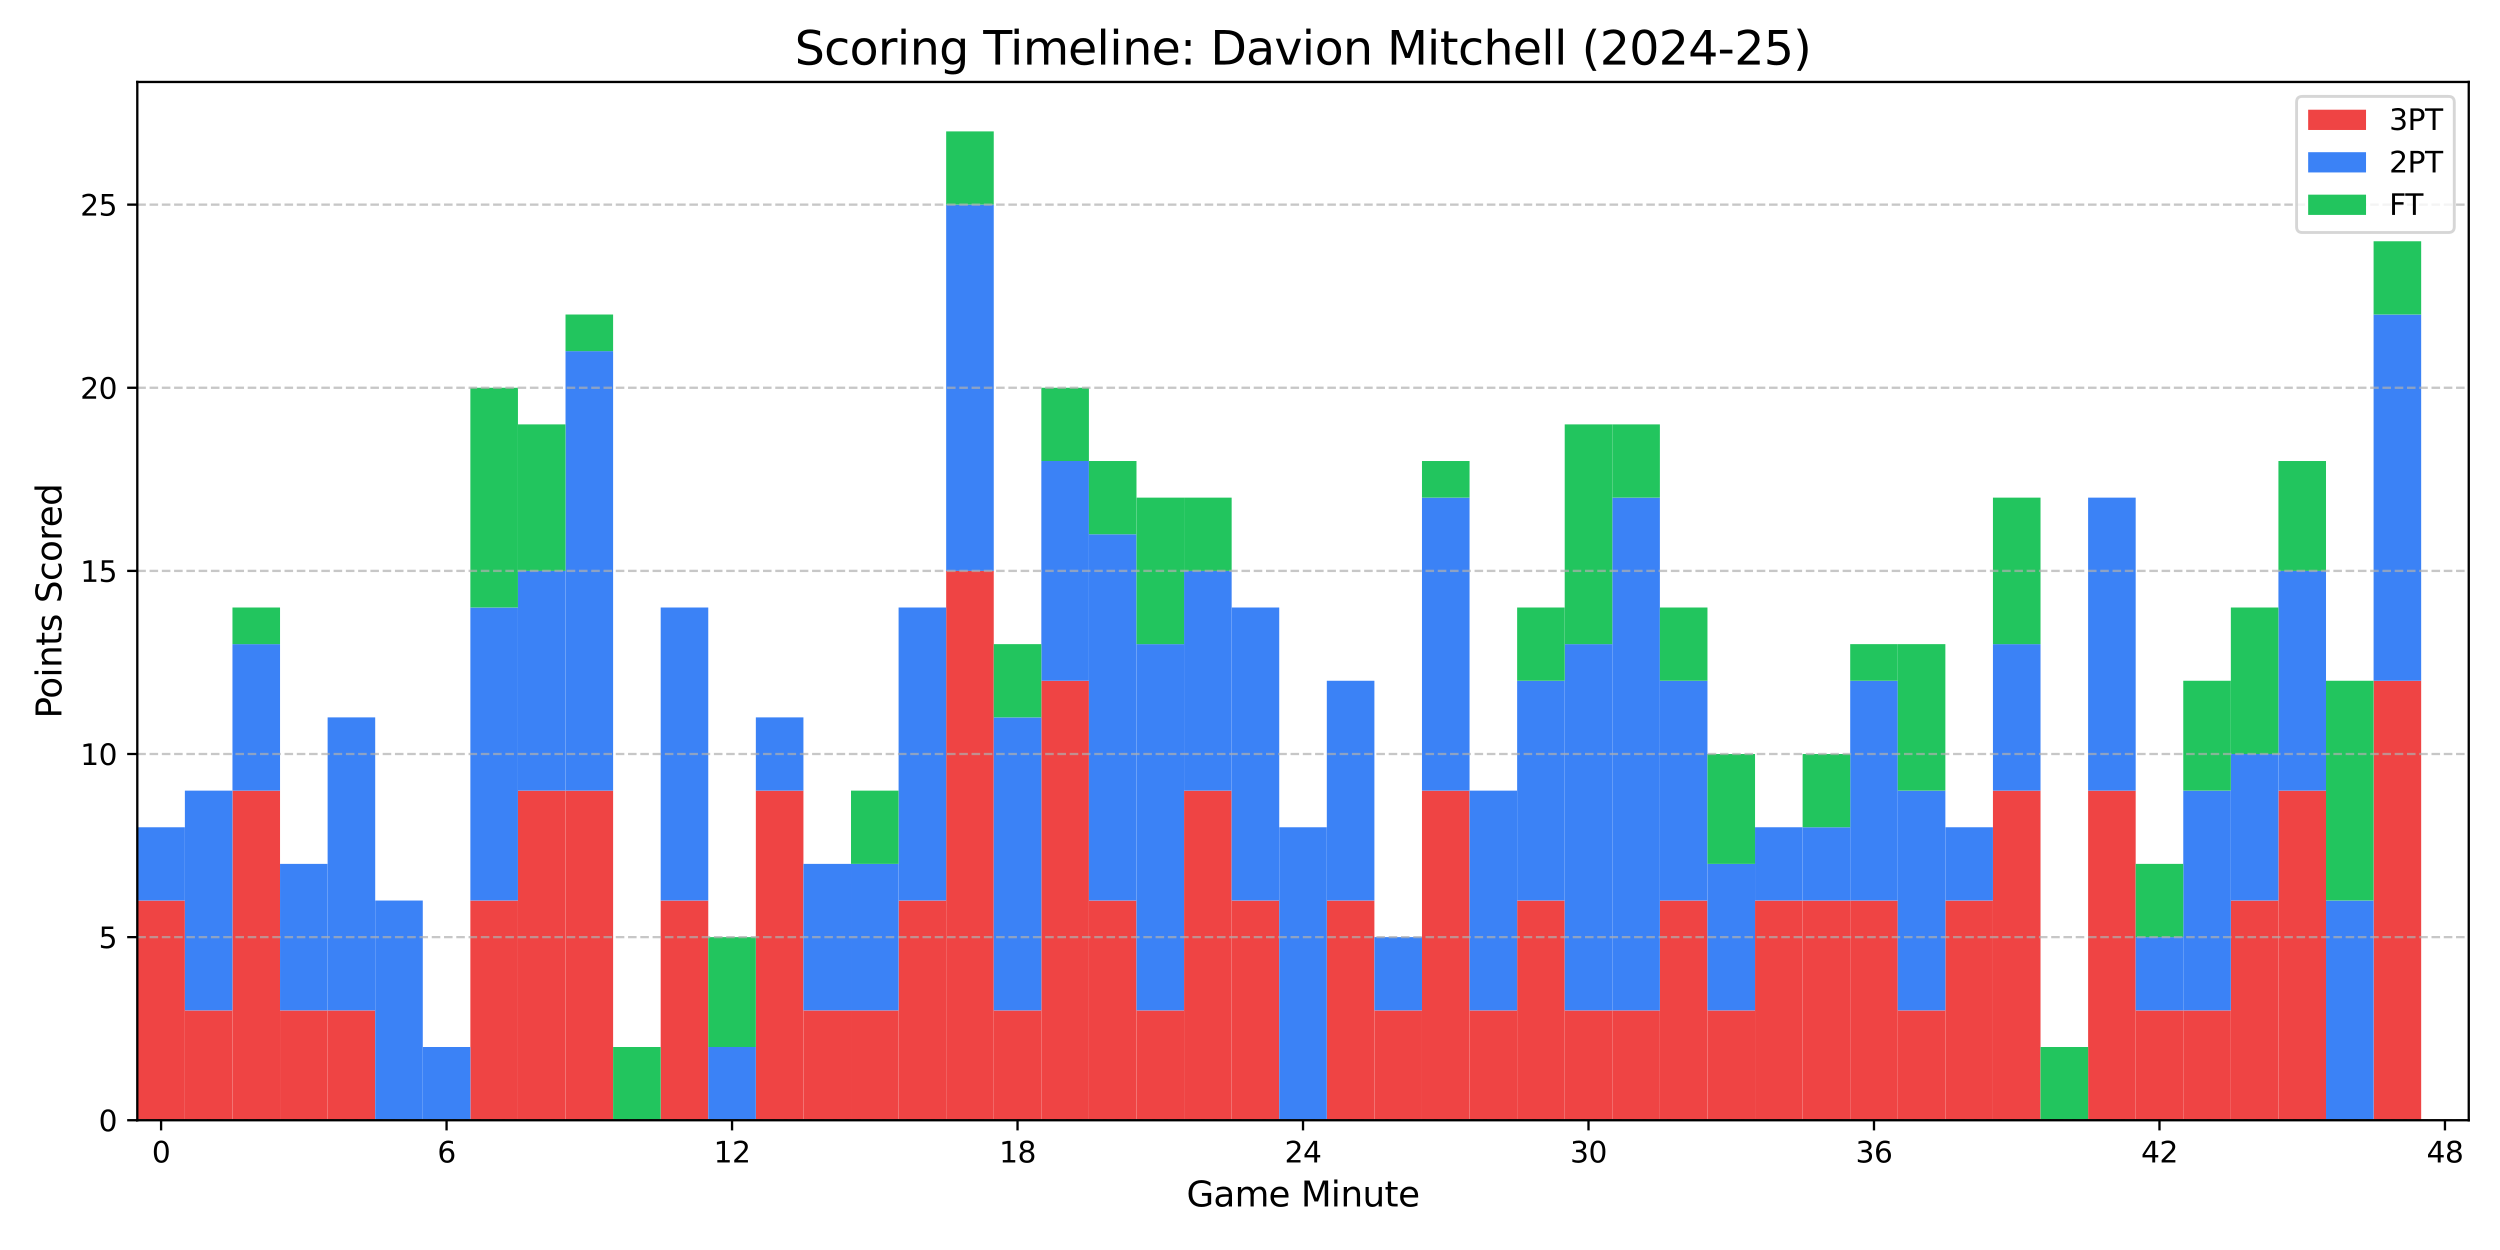 <?xml version="1.0" encoding="utf-8" standalone="no"?>
<!DOCTYPE svg PUBLIC "-//W3C//DTD SVG 1.1//EN"
  "http://www.w3.org/Graphics/SVG/1.1/DTD/svg11.dtd">
<svg xmlns:xlink="http://www.w3.org/1999/xlink" width="864pt" height="432pt" viewBox="0 0 864 432" xmlns="http://www.w3.org/2000/svg" version="1.1">
 <defs>
  <style type="text/css">*{stroke-linejoin: round; stroke-linecap: butt}</style>
 </defs>
 <g id="figure_1">
  <g id="patch_1">
   <path d="M 0 432 
L 864 432 
L 864 0 
L 0 0 
z
" style="fill: #ffffff"/>
  </g>
  <g id="axes_1">
   <g id="patch_2">
    <path d="M 47.45 387.16 
L 853.2 387.16 
L 853.2 28.32 
L 47.45 28.32 
z
" style="fill: #ffffff"/>
   </g>
   <g id="patch_3">
    <path d="M 47.45 387.16 
L 63.894 387.16 
L 63.894 311.215 
L 47.45 311.215 
z
" clip-path="url(#p827d8a035a)" style="fill: #ef4444"/>
   </g>
   <g id="patch_4">
    <path d="M 63.894 387.16 
L 80.338 387.16 
L 80.338 349.188 
L 63.894 349.188 
z
" clip-path="url(#p827d8a035a)" style="fill: #ef4444"/>
   </g>
   <g id="patch_5">
    <path d="M 80.338 387.16 
L 96.782 387.16 
L 96.782 273.243 
L 80.338 273.243 
z
" clip-path="url(#p827d8a035a)" style="fill: #ef4444"/>
   </g>
   <g id="patch_6">
    <path d="M 96.782 387.16 
L 113.226 387.16 
L 113.226 349.188 
L 96.782 349.188 
z
" clip-path="url(#p827d8a035a)" style="fill: #ef4444"/>
   </g>
   <g id="patch_7">
    <path d="M 113.226 387.16 
L 129.669 387.16 
L 129.669 349.188 
L 113.226 349.188 
z
" clip-path="url(#p827d8a035a)" style="fill: #ef4444"/>
   </g>
   <g id="patch_8">
    <path d="M 129.669 387.16 
L 146.113 387.16 
L 146.113 387.16 
L 129.669 387.16 
z
" clip-path="url(#p827d8a035a)" style="fill: #ef4444"/>
   </g>
   <g id="patch_9">
    <path d="M 146.113 387.16 
L 162.557 387.16 
L 162.557 387.16 
L 146.113 387.16 
z
" clip-path="url(#p827d8a035a)" style="fill: #ef4444"/>
   </g>
   <g id="patch_10">
    <path d="M 162.557 387.16 
L 179.001 387.16 
L 179.001 311.215 
L 162.557 311.215 
z
" clip-path="url(#p827d8a035a)" style="fill: #ef4444"/>
   </g>
   <g id="patch_11">
    <path d="M 179.001 387.16 
L 195.445 387.16 
L 195.445 273.243 
L 179.001 273.243 
z
" clip-path="url(#p827d8a035a)" style="fill: #ef4444"/>
   </g>
   <g id="patch_12">
    <path d="M 195.445 387.16 
L 211.889 387.16 
L 211.889 273.243 
L 195.445 273.243 
z
" clip-path="url(#p827d8a035a)" style="fill: #ef4444"/>
   </g>
   <g id="patch_13">
    <path d="M 211.889 387.16 
L 228.333 387.16 
L 228.333 387.16 
L 211.889 387.16 
z
" clip-path="url(#p827d8a035a)" style="fill: #ef4444"/>
   </g>
   <g id="patch_14">
    <path d="M 228.333 387.16 
L 244.777 387.16 
L 244.777 311.215 
L 228.333 311.215 
z
" clip-path="url(#p827d8a035a)" style="fill: #ef4444"/>
   </g>
   <g id="patch_15">
    <path d="M 244.777 387.16 
L 261.22 387.16 
L 261.22 387.16 
L 244.777 387.16 
z
" clip-path="url(#p827d8a035a)" style="fill: #ef4444"/>
   </g>
   <g id="patch_16">
    <path d="M 261.22 387.16 
L 277.664 387.16 
L 277.664 273.243 
L 261.22 273.243 
z
" clip-path="url(#p827d8a035a)" style="fill: #ef4444"/>
   </g>
   <g id="patch_17">
    <path d="M 277.664 387.16 
L 294.108 387.16 
L 294.108 349.188 
L 277.664 349.188 
z
" clip-path="url(#p827d8a035a)" style="fill: #ef4444"/>
   </g>
   <g id="patch_18">
    <path d="M 294.108 387.16 
L 310.552 387.16 
L 310.552 349.188 
L 294.108 349.188 
z
" clip-path="url(#p827d8a035a)" style="fill: #ef4444"/>
   </g>
   <g id="patch_19">
    <path d="M 310.552 387.16 
L 326.996 387.16 
L 326.996 311.215 
L 310.552 311.215 
z
" clip-path="url(#p827d8a035a)" style="fill: #ef4444"/>
   </g>
   <g id="patch_20">
    <path d="M 326.996 387.16 
L 343.44 387.16 
L 343.44 197.298 
L 326.996 197.298 
z
" clip-path="url(#p827d8a035a)" style="fill: #ef4444"/>
   </g>
   <g id="patch_21">
    <path d="M 343.44 387.16 
L 359.884 387.16 
L 359.884 349.188 
L 343.44 349.188 
z
" clip-path="url(#p827d8a035a)" style="fill: #ef4444"/>
   </g>
   <g id="patch_22">
    <path d="M 359.884 387.16 
L 376.328 387.16 
L 376.328 235.27 
L 359.884 235.27 
z
" clip-path="url(#p827d8a035a)" style="fill: #ef4444"/>
   </g>
   <g id="patch_23">
    <path d="M 376.328 387.16 
L 392.771 387.16 
L 392.771 311.215 
L 376.328 311.215 
z
" clip-path="url(#p827d8a035a)" style="fill: #ef4444"/>
   </g>
   <g id="patch_24">
    <path d="M 392.771 387.16 
L 409.215 387.16 
L 409.215 349.188 
L 392.771 349.188 
z
" clip-path="url(#p827d8a035a)" style="fill: #ef4444"/>
   </g>
   <g id="patch_25">
    <path d="M 409.215 387.16 
L 425.659 387.16 
L 425.659 273.243 
L 409.215 273.243 
z
" clip-path="url(#p827d8a035a)" style="fill: #ef4444"/>
   </g>
   <g id="patch_26">
    <path d="M 425.659 387.16 
L 442.103 387.16 
L 442.103 311.215 
L 425.659 311.215 
z
" clip-path="url(#p827d8a035a)" style="fill: #ef4444"/>
   </g>
   <g id="patch_27">
    <path d="M 442.103 387.16 
L 458.547 387.16 
L 458.547 387.16 
L 442.103 387.16 
z
" clip-path="url(#p827d8a035a)" style="fill: #ef4444"/>
   </g>
   <g id="patch_28">
    <path d="M 458.547 387.16 
L 474.991 387.16 
L 474.991 311.215 
L 458.547 311.215 
z
" clip-path="url(#p827d8a035a)" style="fill: #ef4444"/>
   </g>
   <g id="patch_29">
    <path d="M 474.991 387.16 
L 491.435 387.16 
L 491.435 349.188 
L 474.991 349.188 
z
" clip-path="url(#p827d8a035a)" style="fill: #ef4444"/>
   </g>
   <g id="patch_30">
    <path d="M 491.435 387.16 
L 507.879 387.16 
L 507.879 273.243 
L 491.435 273.243 
z
" clip-path="url(#p827d8a035a)" style="fill: #ef4444"/>
   </g>
   <g id="patch_31">
    <path d="M 507.879 387.16 
L 524.322 387.16 
L 524.322 349.188 
L 507.879 349.188 
z
" clip-path="url(#p827d8a035a)" style="fill: #ef4444"/>
   </g>
   <g id="patch_32">
    <path d="M 524.322 387.16 
L 540.766 387.16 
L 540.766 311.215 
L 524.322 311.215 
z
" clip-path="url(#p827d8a035a)" style="fill: #ef4444"/>
   </g>
   <g id="patch_33">
    <path d="M 540.766 387.16 
L 557.21 387.16 
L 557.21 349.188 
L 540.766 349.188 
z
" clip-path="url(#p827d8a035a)" style="fill: #ef4444"/>
   </g>
   <g id="patch_34">
    <path d="M 557.21 387.16 
L 573.654 387.16 
L 573.654 349.188 
L 557.21 349.188 
z
" clip-path="url(#p827d8a035a)" style="fill: #ef4444"/>
   </g>
   <g id="patch_35">
    <path d="M 573.654 387.16 
L 590.098 387.16 
L 590.098 311.215 
L 573.654 311.215 
z
" clip-path="url(#p827d8a035a)" style="fill: #ef4444"/>
   </g>
   <g id="patch_36">
    <path d="M 590.098 387.16 
L 606.542 387.16 
L 606.542 349.188 
L 590.098 349.188 
z
" clip-path="url(#p827d8a035a)" style="fill: #ef4444"/>
   </g>
   <g id="patch_37">
    <path d="M 606.542 387.16 
L 622.986 387.16 
L 622.986 311.215 
L 606.542 311.215 
z
" clip-path="url(#p827d8a035a)" style="fill: #ef4444"/>
   </g>
   <g id="patch_38">
    <path d="M 622.986 387.16 
L 639.43 387.16 
L 639.43 311.215 
L 622.986 311.215 
z
" clip-path="url(#p827d8a035a)" style="fill: #ef4444"/>
   </g>
   <g id="patch_39">
    <path d="M 639.43 387.16 
L 655.873 387.16 
L 655.873 311.215 
L 639.43 311.215 
z
" clip-path="url(#p827d8a035a)" style="fill: #ef4444"/>
   </g>
   <g id="patch_40">
    <path d="M 655.873 387.16 
L 672.317 387.16 
L 672.317 349.188 
L 655.873 349.188 
z
" clip-path="url(#p827d8a035a)" style="fill: #ef4444"/>
   </g>
   <g id="patch_41">
    <path d="M 672.317 387.16 
L 688.761 387.16 
L 688.761 311.215 
L 672.317 311.215 
z
" clip-path="url(#p827d8a035a)" style="fill: #ef4444"/>
   </g>
   <g id="patch_42">
    <path d="M 688.761 387.16 
L 705.205 387.16 
L 705.205 273.243 
L 688.761 273.243 
z
" clip-path="url(#p827d8a035a)" style="fill: #ef4444"/>
   </g>
   <g id="patch_43">
    <path d="M 705.205 387.16 
L 721.649 387.16 
L 721.649 387.16 
L 705.205 387.16 
z
" clip-path="url(#p827d8a035a)" style="fill: #ef4444"/>
   </g>
   <g id="patch_44">
    <path d="M 721.649 387.16 
L 738.093 387.16 
L 738.093 273.243 
L 721.649 273.243 
z
" clip-path="url(#p827d8a035a)" style="fill: #ef4444"/>
   </g>
   <g id="patch_45">
    <path d="M 738.093 387.16 
L 754.537 387.16 
L 754.537 349.188 
L 738.093 349.188 
z
" clip-path="url(#p827d8a035a)" style="fill: #ef4444"/>
   </g>
   <g id="patch_46">
    <path d="M 754.537 387.16 
L 770.981 387.16 
L 770.981 349.188 
L 754.537 349.188 
z
" clip-path="url(#p827d8a035a)" style="fill: #ef4444"/>
   </g>
   <g id="patch_47">
    <path d="M 770.981 387.16 
L 787.424 387.16 
L 787.424 311.215 
L 770.981 311.215 
z
" clip-path="url(#p827d8a035a)" style="fill: #ef4444"/>
   </g>
   <g id="patch_48">
    <path d="M 787.424 387.16 
L 803.868 387.16 
L 803.868 273.243 
L 787.424 273.243 
z
" clip-path="url(#p827d8a035a)" style="fill: #ef4444"/>
   </g>
   <g id="patch_49">
    <path d="M 803.868 387.16 
L 820.312 387.16 
L 820.312 387.16 
L 803.868 387.16 
z
" clip-path="url(#p827d8a035a)" style="fill: #ef4444"/>
   </g>
   <g id="patch_50">
    <path d="M 820.312 387.16 
L 836.756 387.16 
L 836.756 235.27 
L 820.312 235.27 
z
" clip-path="url(#p827d8a035a)" style="fill: #ef4444"/>
   </g>
   <g id="patch_51">
    <path d="M 47.45 311.215 
L 63.894 311.215 
L 63.894 285.9 
L 47.45 285.9 
z
" clip-path="url(#p827d8a035a)" style="fill: #3b82f6"/>
   </g>
   <g id="patch_52">
    <path d="M 63.894 349.188 
L 80.338 349.188 
L 80.338 273.243 
L 63.894 273.243 
z
" clip-path="url(#p827d8a035a)" style="fill: #3b82f6"/>
   </g>
   <g id="patch_53">
    <path d="M 80.338 273.243 
L 96.782 273.243 
L 96.782 222.613 
L 80.338 222.613 
z
" clip-path="url(#p827d8a035a)" style="fill: #3b82f6"/>
   </g>
   <g id="patch_54">
    <path d="M 96.782 349.188 
L 113.226 349.188 
L 113.226 298.558 
L 96.782 298.558 
z
" clip-path="url(#p827d8a035a)" style="fill: #3b82f6"/>
   </g>
   <g id="patch_55">
    <path d="M 113.226 349.188 
L 129.669 349.188 
L 129.669 247.928 
L 113.226 247.928 
z
" clip-path="url(#p827d8a035a)" style="fill: #3b82f6"/>
   </g>
   <g id="patch_56">
    <path d="M 129.669 387.16 
L 146.113 387.16 
L 146.113 311.215 
L 129.669 311.215 
z
" clip-path="url(#p827d8a035a)" style="fill: #3b82f6"/>
   </g>
   <g id="patch_57">
    <path d="M 146.113 387.16 
L 162.557 387.16 
L 162.557 361.845 
L 146.113 361.845 
z
" clip-path="url(#p827d8a035a)" style="fill: #3b82f6"/>
   </g>
   <g id="patch_58">
    <path d="M 162.557 311.215 
L 179.001 311.215 
L 179.001 209.955 
L 162.557 209.955 
z
" clip-path="url(#p827d8a035a)" style="fill: #3b82f6"/>
   </g>
   <g id="patch_59">
    <path d="M 179.001 273.243 
L 195.445 273.243 
L 195.445 197.298 
L 179.001 197.298 
z
" clip-path="url(#p827d8a035a)" style="fill: #3b82f6"/>
   </g>
   <g id="patch_60">
    <path d="M 195.445 273.243 
L 211.889 273.243 
L 211.889 121.353 
L 195.445 121.353 
z
" clip-path="url(#p827d8a035a)" style="fill: #3b82f6"/>
   </g>
   <g id="patch_61">
    <path d="M 211.889 387.16 
L 228.333 387.16 
L 228.333 387.16 
L 211.889 387.16 
z
" clip-path="url(#p827d8a035a)" style="fill: #3b82f6"/>
   </g>
   <g id="patch_62">
    <path d="M 228.333 311.215 
L 244.777 311.215 
L 244.777 209.955 
L 228.333 209.955 
z
" clip-path="url(#p827d8a035a)" style="fill: #3b82f6"/>
   </g>
   <g id="patch_63">
    <path d="M 244.777 387.16 
L 261.22 387.16 
L 261.22 361.845 
L 244.777 361.845 
z
" clip-path="url(#p827d8a035a)" style="fill: #3b82f6"/>
   </g>
   <g id="patch_64">
    <path d="M 261.22 273.243 
L 277.664 273.243 
L 277.664 247.928 
L 261.22 247.928 
z
" clip-path="url(#p827d8a035a)" style="fill: #3b82f6"/>
   </g>
   <g id="patch_65">
    <path d="M 277.664 349.188 
L 294.108 349.188 
L 294.108 298.558 
L 277.664 298.558 
z
" clip-path="url(#p827d8a035a)" style="fill: #3b82f6"/>
   </g>
   <g id="patch_66">
    <path d="M 294.108 349.188 
L 310.552 349.188 
L 310.552 298.558 
L 294.108 298.558 
z
" clip-path="url(#p827d8a035a)" style="fill: #3b82f6"/>
   </g>
   <g id="patch_67">
    <path d="M 310.552 311.215 
L 326.996 311.215 
L 326.996 209.955 
L 310.552 209.955 
z
" clip-path="url(#p827d8a035a)" style="fill: #3b82f6"/>
   </g>
   <g id="patch_68">
    <path d="M 326.996 197.298 
L 343.44 197.298 
L 343.44 70.723 
L 326.996 70.723 
z
" clip-path="url(#p827d8a035a)" style="fill: #3b82f6"/>
   </g>
   <g id="patch_69">
    <path d="M 343.44 349.188 
L 359.884 349.188 
L 359.884 247.928 
L 343.44 247.928 
z
" clip-path="url(#p827d8a035a)" style="fill: #3b82f6"/>
   </g>
   <g id="patch_70">
    <path d="M 359.884 235.27 
L 376.328 235.27 
L 376.328 159.325 
L 359.884 159.325 
z
" clip-path="url(#p827d8a035a)" style="fill: #3b82f6"/>
   </g>
   <g id="patch_71">
    <path d="M 376.328 311.215 
L 392.771 311.215 
L 392.771 184.64 
L 376.328 184.64 
z
" clip-path="url(#p827d8a035a)" style="fill: #3b82f6"/>
   </g>
   <g id="patch_72">
    <path d="M 392.771 349.188 
L 409.215 349.188 
L 409.215 222.613 
L 392.771 222.613 
z
" clip-path="url(#p827d8a035a)" style="fill: #3b82f6"/>
   </g>
   <g id="patch_73">
    <path d="M 409.215 273.243 
L 425.659 273.243 
L 425.659 197.298 
L 409.215 197.298 
z
" clip-path="url(#p827d8a035a)" style="fill: #3b82f6"/>
   </g>
   <g id="patch_74">
    <path d="M 425.659 311.215 
L 442.103 311.215 
L 442.103 209.955 
L 425.659 209.955 
z
" clip-path="url(#p827d8a035a)" style="fill: #3b82f6"/>
   </g>
   <g id="patch_75">
    <path d="M 442.103 387.16 
L 458.547 387.16 
L 458.547 285.9 
L 442.103 285.9 
z
" clip-path="url(#p827d8a035a)" style="fill: #3b82f6"/>
   </g>
   <g id="patch_76">
    <path d="M 458.547 311.215 
L 474.991 311.215 
L 474.991 235.27 
L 458.547 235.27 
z
" clip-path="url(#p827d8a035a)" style="fill: #3b82f6"/>
   </g>
   <g id="patch_77">
    <path d="M 474.991 349.188 
L 491.435 349.188 
L 491.435 323.873 
L 474.991 323.873 
z
" clip-path="url(#p827d8a035a)" style="fill: #3b82f6"/>
   </g>
   <g id="patch_78">
    <path d="M 491.435 273.243 
L 507.879 273.243 
L 507.879 171.983 
L 491.435 171.983 
z
" clip-path="url(#p827d8a035a)" style="fill: #3b82f6"/>
   </g>
   <g id="patch_79">
    <path d="M 507.879 349.188 
L 524.322 349.188 
L 524.322 273.243 
L 507.879 273.243 
z
" clip-path="url(#p827d8a035a)" style="fill: #3b82f6"/>
   </g>
   <g id="patch_80">
    <path d="M 524.322 311.215 
L 540.766 311.215 
L 540.766 235.27 
L 524.322 235.27 
z
" clip-path="url(#p827d8a035a)" style="fill: #3b82f6"/>
   </g>
   <g id="patch_81">
    <path d="M 540.766 349.188 
L 557.21 349.188 
L 557.21 222.613 
L 540.766 222.613 
z
" clip-path="url(#p827d8a035a)" style="fill: #3b82f6"/>
   </g>
   <g id="patch_82">
    <path d="M 557.21 349.188 
L 573.654 349.188 
L 573.654 171.983 
L 557.21 171.983 
z
" clip-path="url(#p827d8a035a)" style="fill: #3b82f6"/>
   </g>
   <g id="patch_83">
    <path d="M 573.654 311.215 
L 590.098 311.215 
L 590.098 235.27 
L 573.654 235.27 
z
" clip-path="url(#p827d8a035a)" style="fill: #3b82f6"/>
   </g>
   <g id="patch_84">
    <path d="M 590.098 349.188 
L 606.542 349.188 
L 606.542 298.558 
L 590.098 298.558 
z
" clip-path="url(#p827d8a035a)" style="fill: #3b82f6"/>
   </g>
   <g id="patch_85">
    <path d="M 606.542 311.215 
L 622.986 311.215 
L 622.986 285.9 
L 606.542 285.9 
z
" clip-path="url(#p827d8a035a)" style="fill: #3b82f6"/>
   </g>
   <g id="patch_86">
    <path d="M 622.986 311.215 
L 639.43 311.215 
L 639.43 285.9 
L 622.986 285.9 
z
" clip-path="url(#p827d8a035a)" style="fill: #3b82f6"/>
   </g>
   <g id="patch_87">
    <path d="M 639.43 311.215 
L 655.873 311.215 
L 655.873 235.27 
L 639.43 235.27 
z
" clip-path="url(#p827d8a035a)" style="fill: #3b82f6"/>
   </g>
   <g id="patch_88">
    <path d="M 655.873 349.188 
L 672.317 349.188 
L 672.317 273.243 
L 655.873 273.243 
z
" clip-path="url(#p827d8a035a)" style="fill: #3b82f6"/>
   </g>
   <g id="patch_89">
    <path d="M 672.317 311.215 
L 688.761 311.215 
L 688.761 285.9 
L 672.317 285.9 
z
" clip-path="url(#p827d8a035a)" style="fill: #3b82f6"/>
   </g>
   <g id="patch_90">
    <path d="M 688.761 273.243 
L 705.205 273.243 
L 705.205 222.613 
L 688.761 222.613 
z
" clip-path="url(#p827d8a035a)" style="fill: #3b82f6"/>
   </g>
   <g id="patch_91">
    <path d="M 705.205 387.16 
L 721.649 387.16 
L 721.649 387.16 
L 705.205 387.16 
z
" clip-path="url(#p827d8a035a)" style="fill: #3b82f6"/>
   </g>
   <g id="patch_92">
    <path d="M 721.649 273.243 
L 738.093 273.243 
L 738.093 171.983 
L 721.649 171.983 
z
" clip-path="url(#p827d8a035a)" style="fill: #3b82f6"/>
   </g>
   <g id="patch_93">
    <path d="M 738.093 349.188 
L 754.537 349.188 
L 754.537 323.873 
L 738.093 323.873 
z
" clip-path="url(#p827d8a035a)" style="fill: #3b82f6"/>
   </g>
   <g id="patch_94">
    <path d="M 754.537 349.188 
L 770.981 349.188 
L 770.981 273.243 
L 754.537 273.243 
z
" clip-path="url(#p827d8a035a)" style="fill: #3b82f6"/>
   </g>
   <g id="patch_95">
    <path d="M 770.981 311.215 
L 787.424 311.215 
L 787.424 260.585 
L 770.981 260.585 
z
" clip-path="url(#p827d8a035a)" style="fill: #3b82f6"/>
   </g>
   <g id="patch_96">
    <path d="M 787.424 273.243 
L 803.868 273.243 
L 803.868 197.298 
L 787.424 197.298 
z
" clip-path="url(#p827d8a035a)" style="fill: #3b82f6"/>
   </g>
   <g id="patch_97">
    <path d="M 803.868 387.16 
L 820.312 387.16 
L 820.312 311.215 
L 803.868 311.215 
z
" clip-path="url(#p827d8a035a)" style="fill: #3b82f6"/>
   </g>
   <g id="patch_98">
    <path d="M 820.312 235.27 
L 836.756 235.27 
L 836.756 108.695 
L 820.312 108.695 
z
" clip-path="url(#p827d8a035a)" style="fill: #3b82f6"/>
   </g>
   <g id="patch_99">
    <path d="M 47.45 285.9 
L 63.894 285.9 
L 63.894 285.9 
L 47.45 285.9 
z
" clip-path="url(#p827d8a035a)" style="fill: #22c55e"/>
   </g>
   <g id="patch_100">
    <path d="M 63.894 273.243 
L 80.338 273.243 
L 80.338 273.243 
L 63.894 273.243 
z
" clip-path="url(#p827d8a035a)" style="fill: #22c55e"/>
   </g>
   <g id="patch_101">
    <path d="M 80.338 222.613 
L 96.782 222.613 
L 96.782 209.955 
L 80.338 209.955 
z
" clip-path="url(#p827d8a035a)" style="fill: #22c55e"/>
   </g>
   <g id="patch_102">
    <path d="M 96.782 298.558 
L 113.226 298.558 
L 113.226 298.558 
L 96.782 298.558 
z
" clip-path="url(#p827d8a035a)" style="fill: #22c55e"/>
   </g>
   <g id="patch_103">
    <path d="M 113.226 247.928 
L 129.669 247.928 
L 129.669 247.928 
L 113.226 247.928 
z
" clip-path="url(#p827d8a035a)" style="fill: #22c55e"/>
   </g>
   <g id="patch_104">
    <path d="M 129.669 311.215 
L 146.113 311.215 
L 146.113 311.215 
L 129.669 311.215 
z
" clip-path="url(#p827d8a035a)" style="fill: #22c55e"/>
   </g>
   <g id="patch_105">
    <path d="M 146.113 361.845 
L 162.557 361.845 
L 162.557 361.845 
L 146.113 361.845 
z
" clip-path="url(#p827d8a035a)" style="fill: #22c55e"/>
   </g>
   <g id="patch_106">
    <path d="M 162.557 209.955 
L 179.001 209.955 
L 179.001 134.01 
L 162.557 134.01 
z
" clip-path="url(#p827d8a035a)" style="fill: #22c55e"/>
   </g>
   <g id="patch_107">
    <path d="M 179.001 197.298 
L 195.445 197.298 
L 195.445 146.668 
L 179.001 146.668 
z
" clip-path="url(#p827d8a035a)" style="fill: #22c55e"/>
   </g>
   <g id="patch_108">
    <path d="M 195.445 121.353 
L 211.889 121.353 
L 211.889 108.695 
L 195.445 108.695 
z
" clip-path="url(#p827d8a035a)" style="fill: #22c55e"/>
   </g>
   <g id="patch_109">
    <path d="M 211.889 387.16 
L 228.333 387.16 
L 228.333 361.845 
L 211.889 361.845 
z
" clip-path="url(#p827d8a035a)" style="fill: #22c55e"/>
   </g>
   <g id="patch_110">
    <path d="M 228.333 209.955 
L 244.777 209.955 
L 244.777 209.955 
L 228.333 209.955 
z
" clip-path="url(#p827d8a035a)" style="fill: #22c55e"/>
   </g>
   <g id="patch_111">
    <path d="M 244.777 361.845 
L 261.22 361.845 
L 261.22 323.873 
L 244.777 323.873 
z
" clip-path="url(#p827d8a035a)" style="fill: #22c55e"/>
   </g>
   <g id="patch_112">
    <path d="M 261.22 247.928 
L 277.664 247.928 
L 277.664 247.928 
L 261.22 247.928 
z
" clip-path="url(#p827d8a035a)" style="fill: #22c55e"/>
   </g>
   <g id="patch_113">
    <path d="M 277.664 298.558 
L 294.108 298.558 
L 294.108 298.558 
L 277.664 298.558 
z
" clip-path="url(#p827d8a035a)" style="fill: #22c55e"/>
   </g>
   <g id="patch_114">
    <path d="M 294.108 298.558 
L 310.552 298.558 
L 310.552 273.243 
L 294.108 273.243 
z
" clip-path="url(#p827d8a035a)" style="fill: #22c55e"/>
   </g>
   <g id="patch_115">
    <path d="M 310.552 209.955 
L 326.996 209.955 
L 326.996 209.955 
L 310.552 209.955 
z
" clip-path="url(#p827d8a035a)" style="fill: #22c55e"/>
   </g>
   <g id="patch_116">
    <path d="M 326.996 70.723 
L 343.44 70.723 
L 343.44 45.408 
L 326.996 45.408 
z
" clip-path="url(#p827d8a035a)" style="fill: #22c55e"/>
   </g>
   <g id="patch_117">
    <path d="M 343.44 247.928 
L 359.884 247.928 
L 359.884 222.613 
L 343.44 222.613 
z
" clip-path="url(#p827d8a035a)" style="fill: #22c55e"/>
   </g>
   <g id="patch_118">
    <path d="M 359.884 159.325 
L 376.328 159.325 
L 376.328 134.01 
L 359.884 134.01 
z
" clip-path="url(#p827d8a035a)" style="fill: #22c55e"/>
   </g>
   <g id="patch_119">
    <path d="M 376.328 184.64 
L 392.771 184.64 
L 392.771 159.325 
L 376.328 159.325 
z
" clip-path="url(#p827d8a035a)" style="fill: #22c55e"/>
   </g>
   <g id="patch_120">
    <path d="M 392.771 222.613 
L 409.215 222.613 
L 409.215 171.983 
L 392.771 171.983 
z
" clip-path="url(#p827d8a035a)" style="fill: #22c55e"/>
   </g>
   <g id="patch_121">
    <path d="M 409.215 197.298 
L 425.659 197.298 
L 425.659 171.983 
L 409.215 171.983 
z
" clip-path="url(#p827d8a035a)" style="fill: #22c55e"/>
   </g>
   <g id="patch_122">
    <path d="M 425.659 209.955 
L 442.103 209.955 
L 442.103 209.955 
L 425.659 209.955 
z
" clip-path="url(#p827d8a035a)" style="fill: #22c55e"/>
   </g>
   <g id="patch_123">
    <path d="M 442.103 285.9 
L 458.547 285.9 
L 458.547 285.9 
L 442.103 285.9 
z
" clip-path="url(#p827d8a035a)" style="fill: #22c55e"/>
   </g>
   <g id="patch_124">
    <path d="M 458.547 235.27 
L 474.991 235.27 
L 474.991 235.27 
L 458.547 235.27 
z
" clip-path="url(#p827d8a035a)" style="fill: #22c55e"/>
   </g>
   <g id="patch_125">
    <path d="M 474.991 323.873 
L 491.435 323.873 
L 491.435 323.873 
L 474.991 323.873 
z
" clip-path="url(#p827d8a035a)" style="fill: #22c55e"/>
   </g>
   <g id="patch_126">
    <path d="M 491.435 171.983 
L 507.879 171.983 
L 507.879 159.325 
L 491.435 159.325 
z
" clip-path="url(#p827d8a035a)" style="fill: #22c55e"/>
   </g>
   <g id="patch_127">
    <path d="M 507.879 273.243 
L 524.322 273.243 
L 524.322 273.243 
L 507.879 273.243 
z
" clip-path="url(#p827d8a035a)" style="fill: #22c55e"/>
   </g>
   <g id="patch_128">
    <path d="M 524.322 235.27 
L 540.766 235.27 
L 540.766 209.955 
L 524.322 209.955 
z
" clip-path="url(#p827d8a035a)" style="fill: #22c55e"/>
   </g>
   <g id="patch_129">
    <path d="M 540.766 222.613 
L 557.21 222.613 
L 557.21 146.668 
L 540.766 146.668 
z
" clip-path="url(#p827d8a035a)" style="fill: #22c55e"/>
   </g>
   <g id="patch_130">
    <path d="M 557.21 171.983 
L 573.654 171.983 
L 573.654 146.668 
L 557.21 146.668 
z
" clip-path="url(#p827d8a035a)" style="fill: #22c55e"/>
   </g>
   <g id="patch_131">
    <path d="M 573.654 235.27 
L 590.098 235.27 
L 590.098 209.955 
L 573.654 209.955 
z
" clip-path="url(#p827d8a035a)" style="fill: #22c55e"/>
   </g>
   <g id="patch_132">
    <path d="M 590.098 298.558 
L 606.542 298.558 
L 606.542 260.585 
L 590.098 260.585 
z
" clip-path="url(#p827d8a035a)" style="fill: #22c55e"/>
   </g>
   <g id="patch_133">
    <path d="M 606.542 285.9 
L 622.986 285.9 
L 622.986 285.9 
L 606.542 285.9 
z
" clip-path="url(#p827d8a035a)" style="fill: #22c55e"/>
   </g>
   <g id="patch_134">
    <path d="M 622.986 285.9 
L 639.43 285.9 
L 639.43 260.585 
L 622.986 260.585 
z
" clip-path="url(#p827d8a035a)" style="fill: #22c55e"/>
   </g>
   <g id="patch_135">
    <path d="M 639.43 235.27 
L 655.873 235.27 
L 655.873 222.613 
L 639.43 222.613 
z
" clip-path="url(#p827d8a035a)" style="fill: #22c55e"/>
   </g>
   <g id="patch_136">
    <path d="M 655.873 273.243 
L 672.317 273.243 
L 672.317 222.613 
L 655.873 222.613 
z
" clip-path="url(#p827d8a035a)" style="fill: #22c55e"/>
   </g>
   <g id="patch_137">
    <path d="M 672.317 285.9 
L 688.761 285.9 
L 688.761 285.9 
L 672.317 285.9 
z
" clip-path="url(#p827d8a035a)" style="fill: #22c55e"/>
   </g>
   <g id="patch_138">
    <path d="M 688.761 222.613 
L 705.205 222.613 
L 705.205 171.983 
L 688.761 171.983 
z
" clip-path="url(#p827d8a035a)" style="fill: #22c55e"/>
   </g>
   <g id="patch_139">
    <path d="M 705.205 387.16 
L 721.649 387.16 
L 721.649 361.845 
L 705.205 361.845 
z
" clip-path="url(#p827d8a035a)" style="fill: #22c55e"/>
   </g>
   <g id="patch_140">
    <path d="M 721.649 171.983 
L 738.093 171.983 
L 738.093 171.983 
L 721.649 171.983 
z
" clip-path="url(#p827d8a035a)" style="fill: #22c55e"/>
   </g>
   <g id="patch_141">
    <path d="M 738.093 323.873 
L 754.537 323.873 
L 754.537 298.558 
L 738.093 298.558 
z
" clip-path="url(#p827d8a035a)" style="fill: #22c55e"/>
   </g>
   <g id="patch_142">
    <path d="M 754.537 273.243 
L 770.981 273.243 
L 770.981 235.27 
L 754.537 235.27 
z
" clip-path="url(#p827d8a035a)" style="fill: #22c55e"/>
   </g>
   <g id="patch_143">
    <path d="M 770.981 260.585 
L 787.424 260.585 
L 787.424 209.955 
L 770.981 209.955 
z
" clip-path="url(#p827d8a035a)" style="fill: #22c55e"/>
   </g>
   <g id="patch_144">
    <path d="M 787.424 197.298 
L 803.868 197.298 
L 803.868 159.325 
L 787.424 159.325 
z
" clip-path="url(#p827d8a035a)" style="fill: #22c55e"/>
   </g>
   <g id="patch_145">
    <path d="M 803.868 311.215 
L 820.312 311.215 
L 820.312 235.27 
L 803.868 235.27 
z
" clip-path="url(#p827d8a035a)" style="fill: #22c55e"/>
   </g>
   <g id="patch_146">
    <path d="M 820.312 108.695 
L 836.756 108.695 
L 836.756 83.38 
L 820.312 83.38 
z
" clip-path="url(#p827d8a035a)" style="fill: #22c55e"/>
   </g>
   <g id="matplotlib.axis_1">
    <g id="xtick_1">
     <g id="line2d_1">
      <defs>
       <path id="m6b42664263" d="M 0 0 
L 0 3.5 
" style="stroke: #000000; stroke-width: 0.8"/>
      </defs>
      <g>
       <use xlink:href="#m6b42664263" x="55.672" y="387.16" style="stroke: #000000; stroke-width: 0.8"/>
      </g>
     </g>
     <g id="text_1">
      <!-- 0 -->
      <g transform="translate(52.491 401.758) scale(0.1 -0.1)">
       <defs>
        <path id="DejaVuSans-30" d="M 2034 4250 
Q 1547 4250 1301 3770 
Q 1056 3291 1056 2328 
Q 1056 1369 1301 889 
Q 1547 409 2034 409 
Q 2525 409 2770 889 
Q 3016 1369 3016 2328 
Q 3016 3291 2770 3770 
Q 2525 4250 2034 4250 
z
M 2034 4750 
Q 2819 4750 3233 4129 
Q 3647 3509 3647 2328 
Q 3647 1150 3233 529 
Q 2819 -91 2034 -91 
Q 1250 -91 836 529 
Q 422 1150 422 2328 
Q 422 3509 836 4129 
Q 1250 4750 2034 4750 
z
" transform="scale(0.016)"/>
       </defs>
       <use xlink:href="#DejaVuSans-30"/>
      </g>
     </g>
    </g>
    <g id="xtick_2">
     <g id="line2d_2">
      <g>
       <use xlink:href="#m6b42664263" x="154.335" y="387.16" style="stroke: #000000; stroke-width: 0.8"/>
      </g>
     </g>
     <g id="text_2">
      <!-- 6 -->
      <g transform="translate(151.154 401.758) scale(0.1 -0.1)">
       <defs>
        <path id="DejaVuSans-36" d="M 2113 2584 
Q 1688 2584 1439 2293 
Q 1191 2003 1191 1497 
Q 1191 994 1439 701 
Q 1688 409 2113 409 
Q 2538 409 2786 701 
Q 3034 994 3034 1497 
Q 3034 2003 2786 2293 
Q 2538 2584 2113 2584 
z
M 3366 4563 
L 3366 3988 
Q 3128 4100 2886 4159 
Q 2644 4219 2406 4219 
Q 1781 4219 1451 3797 
Q 1122 3375 1075 2522 
Q 1259 2794 1537 2939 
Q 1816 3084 2150 3084 
Q 2853 3084 3261 2657 
Q 3669 2231 3669 1497 
Q 3669 778 3244 343 
Q 2819 -91 2113 -91 
Q 1303 -91 875 529 
Q 447 1150 447 2328 
Q 447 3434 972 4092 
Q 1497 4750 2381 4750 
Q 2619 4750 2861 4703 
Q 3103 4656 3366 4563 
z
" transform="scale(0.016)"/>
       </defs>
       <use xlink:href="#DejaVuSans-36"/>
      </g>
     </g>
    </g>
    <g id="xtick_3">
     <g id="line2d_3">
      <g>
       <use xlink:href="#m6b42664263" x="252.998" y="387.16" style="stroke: #000000; stroke-width: 0.8"/>
      </g>
     </g>
     <g id="text_3">
      <!-- 12 -->
      <g transform="translate(246.636 401.758) scale(0.1 -0.1)">
       <defs>
        <path id="DejaVuSans-31" d="M 794 531 
L 1825 531 
L 1825 4091 
L 703 3866 
L 703 4441 
L 1819 4666 
L 2450 4666 
L 2450 531 
L 3481 531 
L 3481 0 
L 794 0 
L 794 531 
z
" transform="scale(0.016)"/>
        <path id="DejaVuSans-32" d="M 1228 531 
L 3431 531 
L 3431 0 
L 469 0 
L 469 531 
Q 828 903 1448 1529 
Q 2069 2156 2228 2338 
Q 2531 2678 2651 2914 
Q 2772 3150 2772 3378 
Q 2772 3750 2511 3984 
Q 2250 4219 1831 4219 
Q 1534 4219 1204 4116 
Q 875 4013 500 3803 
L 500 4441 
Q 881 4594 1212 4672 
Q 1544 4750 1819 4750 
Q 2544 4750 2975 4387 
Q 3406 4025 3406 3419 
Q 3406 3131 3298 2873 
Q 3191 2616 2906 2266 
Q 2828 2175 2409 1742 
Q 1991 1309 1228 531 
z
" transform="scale(0.016)"/>
       </defs>
       <use xlink:href="#DejaVuSans-31"/>
       <use xlink:href="#DejaVuSans-32" transform="translate(63.623 0)"/>
      </g>
     </g>
    </g>
    <g id="xtick_4">
     <g id="line2d_4">
      <g>
       <use xlink:href="#m6b42664263" x="351.662" y="387.16" style="stroke: #000000; stroke-width: 0.8"/>
      </g>
     </g>
     <g id="text_4">
      <!-- 18 -->
      <g transform="translate(345.299 401.758) scale(0.1 -0.1)">
       <defs>
        <path id="DejaVuSans-38" d="M 2034 2216 
Q 1584 2216 1326 1975 
Q 1069 1734 1069 1313 
Q 1069 891 1326 650 
Q 1584 409 2034 409 
Q 2484 409 2743 651 
Q 3003 894 3003 1313 
Q 3003 1734 2745 1975 
Q 2488 2216 2034 2216 
z
M 1403 2484 
Q 997 2584 770 2862 
Q 544 3141 544 3541 
Q 544 4100 942 4425 
Q 1341 4750 2034 4750 
Q 2731 4750 3128 4425 
Q 3525 4100 3525 3541 
Q 3525 3141 3298 2862 
Q 3072 2584 2669 2484 
Q 3125 2378 3379 2068 
Q 3634 1759 3634 1313 
Q 3634 634 3220 271 
Q 2806 -91 2034 -91 
Q 1263 -91 848 271 
Q 434 634 434 1313 
Q 434 1759 690 2068 
Q 947 2378 1403 2484 
z
M 1172 3481 
Q 1172 3119 1398 2916 
Q 1625 2713 2034 2713 
Q 2441 2713 2670 2916 
Q 2900 3119 2900 3481 
Q 2900 3844 2670 4047 
Q 2441 4250 2034 4250 
Q 1625 4250 1398 4047 
Q 1172 3844 1172 3481 
z
" transform="scale(0.016)"/>
       </defs>
       <use xlink:href="#DejaVuSans-31"/>
       <use xlink:href="#DejaVuSans-38" transform="translate(63.623 0)"/>
      </g>
     </g>
    </g>
    <g id="xtick_5">
     <g id="line2d_5">
      <g>
       <use xlink:href="#m6b42664263" x="450.325" y="387.16" style="stroke: #000000; stroke-width: 0.8"/>
      </g>
     </g>
     <g id="text_5">
      <!-- 24 -->
      <g transform="translate(443.962 401.758) scale(0.1 -0.1)">
       <defs>
        <path id="DejaVuSans-34" d="M 2419 4116 
L 825 1625 
L 2419 1625 
L 2419 4116 
z
M 2253 4666 
L 3047 4666 
L 3047 1625 
L 3713 1625 
L 3713 1100 
L 3047 1100 
L 3047 0 
L 2419 0 
L 2419 1100 
L 313 1100 
L 313 1709 
L 2253 4666 
z
" transform="scale(0.016)"/>
       </defs>
       <use xlink:href="#DejaVuSans-32"/>
       <use xlink:href="#DejaVuSans-34" transform="translate(63.623 0)"/>
      </g>
     </g>
    </g>
    <g id="xtick_6">
     <g id="line2d_6">
      <g>
       <use xlink:href="#m6b42664263" x="548.988" y="387.16" style="stroke: #000000; stroke-width: 0.8"/>
      </g>
     </g>
     <g id="text_6">
      <!-- 30 -->
      <g transform="translate(542.626 401.758) scale(0.1 -0.1)">
       <defs>
        <path id="DejaVuSans-33" d="M 2597 2516 
Q 3050 2419 3304 2112 
Q 3559 1806 3559 1356 
Q 3559 666 3084 287 
Q 2609 -91 1734 -91 
Q 1441 -91 1130 -33 
Q 819 25 488 141 
L 488 750 
Q 750 597 1062 519 
Q 1375 441 1716 441 
Q 2309 441 2620 675 
Q 2931 909 2931 1356 
Q 2931 1769 2642 2001 
Q 2353 2234 1838 2234 
L 1294 2234 
L 1294 2753 
L 1863 2753 
Q 2328 2753 2575 2939 
Q 2822 3125 2822 3475 
Q 2822 3834 2567 4026 
Q 2313 4219 1838 4219 
Q 1578 4219 1281 4162 
Q 984 4106 628 3988 
L 628 4550 
Q 988 4650 1302 4700 
Q 1616 4750 1894 4750 
Q 2613 4750 3031 4423 
Q 3450 4097 3450 3541 
Q 3450 3153 3228 2886 
Q 3006 2619 2597 2516 
z
" transform="scale(0.016)"/>
       </defs>
       <use xlink:href="#DejaVuSans-33"/>
       <use xlink:href="#DejaVuSans-30" transform="translate(63.623 0)"/>
      </g>
     </g>
    </g>
    <g id="xtick_7">
     <g id="line2d_7">
      <g>
       <use xlink:href="#m6b42664263" x="647.652" y="387.16" style="stroke: #000000; stroke-width: 0.8"/>
      </g>
     </g>
     <g id="text_7">
      <!-- 36 -->
      <g transform="translate(641.289 401.758) scale(0.1 -0.1)">
       <use xlink:href="#DejaVuSans-33"/>
       <use xlink:href="#DejaVuSans-36" transform="translate(63.623 0)"/>
      </g>
     </g>
    </g>
    <g id="xtick_8">
     <g id="line2d_8">
      <g>
       <use xlink:href="#m6b42664263" x="746.315" y="387.16" style="stroke: #000000; stroke-width: 0.8"/>
      </g>
     </g>
     <g id="text_8">
      <!-- 42 -->
      <g transform="translate(739.952 401.758) scale(0.1 -0.1)">
       <use xlink:href="#DejaVuSans-34"/>
       <use xlink:href="#DejaVuSans-32" transform="translate(63.623 0)"/>
      </g>
     </g>
    </g>
    <g id="xtick_9">
     <g id="line2d_9">
      <g>
       <use xlink:href="#m6b42664263" x="844.978" y="387.16" style="stroke: #000000; stroke-width: 0.8"/>
      </g>
     </g>
     <g id="text_9">
      <!-- 48 -->
      <g transform="translate(838.616 401.758) scale(0.1 -0.1)">
       <use xlink:href="#DejaVuSans-34"/>
       <use xlink:href="#DejaVuSans-38" transform="translate(63.623 0)"/>
      </g>
     </g>
    </g>
    <g id="text_10">
     <!-- Game Minute -->
     <g transform="translate(410.063 416.956) scale(0.12 -0.12)">
      <defs>
       <path id="DejaVuSans-47" d="M 3809 666 
L 3809 1919 
L 2778 1919 
L 2778 2438 
L 4434 2438 
L 4434 434 
Q 4069 175 3628 42 
Q 3188 -91 2688 -91 
Q 1594 -91 976 548 
Q 359 1188 359 2328 
Q 359 3472 976 4111 
Q 1594 4750 2688 4750 
Q 3144 4750 3555 4637 
Q 3966 4525 4313 4306 
L 4313 3634 
Q 3963 3931 3569 4081 
Q 3175 4231 2741 4231 
Q 1884 4231 1454 3753 
Q 1025 3275 1025 2328 
Q 1025 1384 1454 906 
Q 1884 428 2741 428 
Q 3075 428 3337 486 
Q 3600 544 3809 666 
z
" transform="scale(0.016)"/>
       <path id="DejaVuSans-61" d="M 2194 1759 
Q 1497 1759 1228 1600 
Q 959 1441 959 1056 
Q 959 750 1161 570 
Q 1363 391 1709 391 
Q 2188 391 2477 730 
Q 2766 1069 2766 1631 
L 2766 1759 
L 2194 1759 
z
M 3341 1997 
L 3341 0 
L 2766 0 
L 2766 531 
Q 2569 213 2275 61 
Q 1981 -91 1556 -91 
Q 1019 -91 701 211 
Q 384 513 384 1019 
Q 384 1609 779 1909 
Q 1175 2209 1959 2209 
L 2766 2209 
L 2766 2266 
Q 2766 2663 2505 2880 
Q 2244 3097 1772 3097 
Q 1472 3097 1187 3025 
Q 903 2953 641 2809 
L 641 3341 
Q 956 3463 1253 3523 
Q 1550 3584 1831 3584 
Q 2591 3584 2966 3190 
Q 3341 2797 3341 1997 
z
" transform="scale(0.016)"/>
       <path id="DejaVuSans-6d" d="M 3328 2828 
Q 3544 3216 3844 3400 
Q 4144 3584 4550 3584 
Q 5097 3584 5394 3201 
Q 5691 2819 5691 2113 
L 5691 0 
L 5113 0 
L 5113 2094 
Q 5113 2597 4934 2840 
Q 4756 3084 4391 3084 
Q 3944 3084 3684 2787 
Q 3425 2491 3425 1978 
L 3425 0 
L 2847 0 
L 2847 2094 
Q 2847 2600 2669 2842 
Q 2491 3084 2119 3084 
Q 1678 3084 1418 2786 
Q 1159 2488 1159 1978 
L 1159 0 
L 581 0 
L 581 3500 
L 1159 3500 
L 1159 2956 
Q 1356 3278 1631 3431 
Q 1906 3584 2284 3584 
Q 2666 3584 2933 3390 
Q 3200 3197 3328 2828 
z
" transform="scale(0.016)"/>
       <path id="DejaVuSans-65" d="M 3597 1894 
L 3597 1613 
L 953 1613 
Q 991 1019 1311 708 
Q 1631 397 2203 397 
Q 2534 397 2845 478 
Q 3156 559 3463 722 
L 3463 178 
Q 3153 47 2828 -22 
Q 2503 -91 2169 -91 
Q 1331 -91 842 396 
Q 353 884 353 1716 
Q 353 2575 817 3079 
Q 1281 3584 2069 3584 
Q 2775 3584 3186 3129 
Q 3597 2675 3597 1894 
z
M 3022 2063 
Q 3016 2534 2758 2815 
Q 2500 3097 2075 3097 
Q 1594 3097 1305 2825 
Q 1016 2553 972 2059 
L 3022 2063 
z
" transform="scale(0.016)"/>
       <path id="DejaVuSans-20" transform="scale(0.016)"/>
       <path id="DejaVuSans-4d" d="M 628 4666 
L 1569 4666 
L 2759 1491 
L 3956 4666 
L 4897 4666 
L 4897 0 
L 4281 0 
L 4281 4097 
L 3078 897 
L 2444 897 
L 1241 4097 
L 1241 0 
L 628 0 
L 628 4666 
z
" transform="scale(0.016)"/>
       <path id="DejaVuSans-69" d="M 603 3500 
L 1178 3500 
L 1178 0 
L 603 0 
L 603 3500 
z
M 603 4863 
L 1178 4863 
L 1178 4134 
L 603 4134 
L 603 4863 
z
" transform="scale(0.016)"/>
       <path id="DejaVuSans-6e" d="M 3513 2113 
L 3513 0 
L 2938 0 
L 2938 2094 
Q 2938 2591 2744 2837 
Q 2550 3084 2163 3084 
Q 1697 3084 1428 2787 
Q 1159 2491 1159 1978 
L 1159 0 
L 581 0 
L 581 3500 
L 1159 3500 
L 1159 2956 
Q 1366 3272 1645 3428 
Q 1925 3584 2291 3584 
Q 2894 3584 3203 3211 
Q 3513 2838 3513 2113 
z
" transform="scale(0.016)"/>
       <path id="DejaVuSans-75" d="M 544 1381 
L 544 3500 
L 1119 3500 
L 1119 1403 
Q 1119 906 1312 657 
Q 1506 409 1894 409 
Q 2359 409 2629 706 
Q 2900 1003 2900 1516 
L 2900 3500 
L 3475 3500 
L 3475 0 
L 2900 0 
L 2900 538 
Q 2691 219 2414 64 
Q 2138 -91 1772 -91 
Q 1169 -91 856 284 
Q 544 659 544 1381 
z
M 1991 3584 
L 1991 3584 
z
" transform="scale(0.016)"/>
       <path id="DejaVuSans-74" d="M 1172 4494 
L 1172 3500 
L 2356 3500 
L 2356 3053 
L 1172 3053 
L 1172 1153 
Q 1172 725 1289 603 
Q 1406 481 1766 481 
L 2356 481 
L 2356 0 
L 1766 0 
Q 1100 0 847 248 
Q 594 497 594 1153 
L 594 3053 
L 172 3053 
L 172 3500 
L 594 3500 
L 594 4494 
L 1172 4494 
z
" transform="scale(0.016)"/>
      </defs>
      <use xlink:href="#DejaVuSans-47"/>
      <use xlink:href="#DejaVuSans-61" transform="translate(77.49 0)"/>
      <use xlink:href="#DejaVuSans-6d" transform="translate(138.77 0)"/>
      <use xlink:href="#DejaVuSans-65" transform="translate(236.182 0)"/>
      <use xlink:href="#DejaVuSans-20" transform="translate(297.705 0)"/>
      <use xlink:href="#DejaVuSans-4d" transform="translate(329.492 0)"/>
      <use xlink:href="#DejaVuSans-69" transform="translate(415.771 0)"/>
      <use xlink:href="#DejaVuSans-6e" transform="translate(443.555 0)"/>
      <use xlink:href="#DejaVuSans-75" transform="translate(506.934 0)"/>
      <use xlink:href="#DejaVuSans-74" transform="translate(570.312 0)"/>
      <use xlink:href="#DejaVuSans-65" transform="translate(609.521 0)"/>
     </g>
    </g>
   </g>
   <g id="matplotlib.axis_2">
    <g id="ytick_1">
     <g id="line2d_10">
      <path d="M 47.45 387.16 
L 853.2 387.16 
" clip-path="url(#p827d8a035a)" style="fill: none; stroke-dasharray: 2.96,1.28; stroke-dashoffset: 0; stroke: #b0b0b0; stroke-opacity: 0.7; stroke-width: 0.8"/>
     </g>
     <g id="line2d_11">
      <defs>
       <path id="m52bd5fdd9b" d="M 0 0 
L -3.5 0 
" style="stroke: #000000; stroke-width: 0.8"/>
      </defs>
      <g>
       <use xlink:href="#m52bd5fdd9b" x="47.45" y="387.16" style="stroke: #000000; stroke-width: 0.8"/>
      </g>
     </g>
     <g id="text_11">
      <!-- 0 -->
      <g transform="translate(34.087 390.959) scale(0.1 -0.1)">
       <use xlink:href="#DejaVuSans-30"/>
      </g>
     </g>
    </g>
    <g id="ytick_2">
     <g id="line2d_12">
      <path d="M 47.45 323.873 
L 853.2 323.873 
" clip-path="url(#p827d8a035a)" style="fill: none; stroke-dasharray: 2.96,1.28; stroke-dashoffset: 0; stroke: #b0b0b0; stroke-opacity: 0.7; stroke-width: 0.8"/>
     </g>
     <g id="line2d_13">
      <g>
       <use xlink:href="#m52bd5fdd9b" x="47.45" y="323.873" style="stroke: #000000; stroke-width: 0.8"/>
      </g>
     </g>
     <g id="text_12">
      <!-- 5 -->
      <g transform="translate(34.087 327.672) scale(0.1 -0.1)">
       <defs>
        <path id="DejaVuSans-35" d="M 691 4666 
L 3169 4666 
L 3169 4134 
L 1269 4134 
L 1269 2991 
Q 1406 3038 1543 3061 
Q 1681 3084 1819 3084 
Q 2600 3084 3056 2656 
Q 3513 2228 3513 1497 
Q 3513 744 3044 326 
Q 2575 -91 1722 -91 
Q 1428 -91 1123 -41 
Q 819 9 494 109 
L 494 744 
Q 775 591 1075 516 
Q 1375 441 1709 441 
Q 2250 441 2565 725 
Q 2881 1009 2881 1497 
Q 2881 1984 2565 2268 
Q 2250 2553 1709 2553 
Q 1456 2553 1204 2497 
Q 953 2441 691 2322 
L 691 4666 
z
" transform="scale(0.016)"/>
       </defs>
       <use xlink:href="#DejaVuSans-35"/>
      </g>
     </g>
    </g>
    <g id="ytick_3">
     <g id="line2d_14">
      <path d="M 47.45 260.585 
L 853.2 260.585 
" clip-path="url(#p827d8a035a)" style="fill: none; stroke-dasharray: 2.96,1.28; stroke-dashoffset: 0; stroke: #b0b0b0; stroke-opacity: 0.7; stroke-width: 0.8"/>
     </g>
     <g id="line2d_15">
      <g>
       <use xlink:href="#m52bd5fdd9b" x="47.45" y="260.585" style="stroke: #000000; stroke-width: 0.8"/>
      </g>
     </g>
     <g id="text_13">
      <!-- 10 -->
      <g transform="translate(27.725 264.384) scale(0.1 -0.1)">
       <use xlink:href="#DejaVuSans-31"/>
       <use xlink:href="#DejaVuSans-30" transform="translate(63.623 0)"/>
      </g>
     </g>
    </g>
    <g id="ytick_4">
     <g id="line2d_16">
      <path d="M 47.45 197.298 
L 853.2 197.298 
" clip-path="url(#p827d8a035a)" style="fill: none; stroke-dasharray: 2.96,1.28; stroke-dashoffset: 0; stroke: #b0b0b0; stroke-opacity: 0.7; stroke-width: 0.8"/>
     </g>
     <g id="line2d_17">
      <g>
       <use xlink:href="#m52bd5fdd9b" x="47.45" y="197.298" style="stroke: #000000; stroke-width: 0.8"/>
      </g>
     </g>
     <g id="text_14">
      <!-- 15 -->
      <g transform="translate(27.725 201.097) scale(0.1 -0.1)">
       <use xlink:href="#DejaVuSans-31"/>
       <use xlink:href="#DejaVuSans-35" transform="translate(63.623 0)"/>
      </g>
     </g>
    </g>
    <g id="ytick_5">
     <g id="line2d_18">
      <path d="M 47.45 134.01 
L 853.2 134.01 
" clip-path="url(#p827d8a035a)" style="fill: none; stroke-dasharray: 2.96,1.28; stroke-dashoffset: 0; stroke: #b0b0b0; stroke-opacity: 0.7; stroke-width: 0.8"/>
     </g>
     <g id="line2d_19">
      <g>
       <use xlink:href="#m52bd5fdd9b" x="47.45" y="134.01" style="stroke: #000000; stroke-width: 0.8"/>
      </g>
     </g>
     <g id="text_15">
      <!-- 20 -->
      <g transform="translate(27.725 137.809) scale(0.1 -0.1)">
       <use xlink:href="#DejaVuSans-32"/>
       <use xlink:href="#DejaVuSans-30" transform="translate(63.623 0)"/>
      </g>
     </g>
    </g>
    <g id="ytick_6">
     <g id="line2d_20">
      <path d="M 47.45 70.723 
L 853.2 70.723 
" clip-path="url(#p827d8a035a)" style="fill: none; stroke-dasharray: 2.96,1.28; stroke-dashoffset: 0; stroke: #b0b0b0; stroke-opacity: 0.7; stroke-width: 0.8"/>
     </g>
     <g id="line2d_21">
      <g>
       <use xlink:href="#m52bd5fdd9b" x="47.45" y="70.723" style="stroke: #000000; stroke-width: 0.8"/>
      </g>
     </g>
     <g id="text_16">
      <!-- 25 -->
      <g transform="translate(27.725 74.522) scale(0.1 -0.1)">
       <use xlink:href="#DejaVuSans-32"/>
       <use xlink:href="#DejaVuSans-35" transform="translate(63.623 0)"/>
      </g>
     </g>
    </g>
    <g id="text_17">
     <!-- Points Scored -->
     <g transform="translate(21.229 248.278) rotate(-90) scale(0.12 -0.12)">
      <defs>
       <path id="DejaVuSans-50" d="M 1259 4147 
L 1259 2394 
L 2053 2394 
Q 2494 2394 2734 2622 
Q 2975 2850 2975 3272 
Q 2975 3691 2734 3919 
Q 2494 4147 2053 4147 
L 1259 4147 
z
M 628 4666 
L 2053 4666 
Q 2838 4666 3239 4311 
Q 3641 3956 3641 3272 
Q 3641 2581 3239 2228 
Q 2838 1875 2053 1875 
L 1259 1875 
L 1259 0 
L 628 0 
L 628 4666 
z
" transform="scale(0.016)"/>
       <path id="DejaVuSans-6f" d="M 1959 3097 
Q 1497 3097 1228 2736 
Q 959 2375 959 1747 
Q 959 1119 1226 758 
Q 1494 397 1959 397 
Q 2419 397 2687 759 
Q 2956 1122 2956 1747 
Q 2956 2369 2687 2733 
Q 2419 3097 1959 3097 
z
M 1959 3584 
Q 2709 3584 3137 3096 
Q 3566 2609 3566 1747 
Q 3566 888 3137 398 
Q 2709 -91 1959 -91 
Q 1206 -91 779 398 
Q 353 888 353 1747 
Q 353 2609 779 3096 
Q 1206 3584 1959 3584 
z
" transform="scale(0.016)"/>
       <path id="DejaVuSans-73" d="M 2834 3397 
L 2834 2853 
Q 2591 2978 2328 3040 
Q 2066 3103 1784 3103 
Q 1356 3103 1142 2972 
Q 928 2841 928 2578 
Q 928 2378 1081 2264 
Q 1234 2150 1697 2047 
L 1894 2003 
Q 2506 1872 2764 1633 
Q 3022 1394 3022 966 
Q 3022 478 2636 193 
Q 2250 -91 1575 -91 
Q 1294 -91 989 -36 
Q 684 19 347 128 
L 347 722 
Q 666 556 975 473 
Q 1284 391 1588 391 
Q 1994 391 2212 530 
Q 2431 669 2431 922 
Q 2431 1156 2273 1281 
Q 2116 1406 1581 1522 
L 1381 1569 
Q 847 1681 609 1914 
Q 372 2147 372 2553 
Q 372 3047 722 3315 
Q 1072 3584 1716 3584 
Q 2034 3584 2315 3537 
Q 2597 3491 2834 3397 
z
" transform="scale(0.016)"/>
       <path id="DejaVuSans-53" d="M 3425 4513 
L 3425 3897 
Q 3066 4069 2747 4153 
Q 2428 4238 2131 4238 
Q 1616 4238 1336 4038 
Q 1056 3838 1056 3469 
Q 1056 3159 1242 3001 
Q 1428 2844 1947 2747 
L 2328 2669 
Q 3034 2534 3370 2195 
Q 3706 1856 3706 1288 
Q 3706 609 3251 259 
Q 2797 -91 1919 -91 
Q 1588 -91 1214 -16 
Q 841 59 441 206 
L 441 856 
Q 825 641 1194 531 
Q 1563 422 1919 422 
Q 2459 422 2753 634 
Q 3047 847 3047 1241 
Q 3047 1584 2836 1778 
Q 2625 1972 2144 2069 
L 1759 2144 
Q 1053 2284 737 2584 
Q 422 2884 422 3419 
Q 422 4038 858 4394 
Q 1294 4750 2059 4750 
Q 2388 4750 2728 4690 
Q 3069 4631 3425 4513 
z
" transform="scale(0.016)"/>
       <path id="DejaVuSans-63" d="M 3122 3366 
L 3122 2828 
Q 2878 2963 2633 3030 
Q 2388 3097 2138 3097 
Q 1578 3097 1268 2742 
Q 959 2388 959 1747 
Q 959 1106 1268 751 
Q 1578 397 2138 397 
Q 2388 397 2633 464 
Q 2878 531 3122 666 
L 3122 134 
Q 2881 22 2623 -34 
Q 2366 -91 2075 -91 
Q 1284 -91 818 406 
Q 353 903 353 1747 
Q 353 2603 823 3093 
Q 1294 3584 2113 3584 
Q 2378 3584 2631 3529 
Q 2884 3475 3122 3366 
z
" transform="scale(0.016)"/>
       <path id="DejaVuSans-72" d="M 2631 2963 
Q 2534 3019 2420 3045 
Q 2306 3072 2169 3072 
Q 1681 3072 1420 2755 
Q 1159 2438 1159 1844 
L 1159 0 
L 581 0 
L 581 3500 
L 1159 3500 
L 1159 2956 
Q 1341 3275 1631 3429 
Q 1922 3584 2338 3584 
Q 2397 3584 2469 3576 
Q 2541 3569 2628 3553 
L 2631 2963 
z
" transform="scale(0.016)"/>
       <path id="DejaVuSans-64" d="M 2906 2969 
L 2906 4863 
L 3481 4863 
L 3481 0 
L 2906 0 
L 2906 525 
Q 2725 213 2448 61 
Q 2172 -91 1784 -91 
Q 1150 -91 751 415 
Q 353 922 353 1747 
Q 353 2572 751 3078 
Q 1150 3584 1784 3584 
Q 2172 3584 2448 3432 
Q 2725 3281 2906 2969 
z
M 947 1747 
Q 947 1113 1208 752 
Q 1469 391 1925 391 
Q 2381 391 2643 752 
Q 2906 1113 2906 1747 
Q 2906 2381 2643 2742 
Q 2381 3103 1925 3103 
Q 1469 3103 1208 2742 
Q 947 2381 947 1747 
z
" transform="scale(0.016)"/>
      </defs>
      <use xlink:href="#DejaVuSans-50"/>
      <use xlink:href="#DejaVuSans-6f" transform="translate(56.678 0)"/>
      <use xlink:href="#DejaVuSans-69" transform="translate(117.859 0)"/>
      <use xlink:href="#DejaVuSans-6e" transform="translate(145.643 0)"/>
      <use xlink:href="#DejaVuSans-74" transform="translate(209.021 0)"/>
      <use xlink:href="#DejaVuSans-73" transform="translate(248.23 0)"/>
      <use xlink:href="#DejaVuSans-20" transform="translate(300.33 0)"/>
      <use xlink:href="#DejaVuSans-53" transform="translate(332.117 0)"/>
      <use xlink:href="#DejaVuSans-63" transform="translate(395.594 0)"/>
      <use xlink:href="#DejaVuSans-6f" transform="translate(450.574 0)"/>
      <use xlink:href="#DejaVuSans-72" transform="translate(511.756 0)"/>
      <use xlink:href="#DejaVuSans-65" transform="translate(550.619 0)"/>
      <use xlink:href="#DejaVuSans-64" transform="translate(612.143 0)"/>
     </g>
    </g>
   </g>
   <g id="patch_147">
    <path d="M 47.45 387.16 
L 47.45 28.32 
" style="fill: none; stroke: #000000; stroke-width: 0.8; stroke-linejoin: miter; stroke-linecap: square"/>
   </g>
   <g id="patch_148">
    <path d="M 853.2 387.16 
L 853.2 28.32 
" style="fill: none; stroke: #000000; stroke-width: 0.8; stroke-linejoin: miter; stroke-linecap: square"/>
   </g>
   <g id="patch_149">
    <path d="M 47.45 387.16 
L 853.2 387.16 
" style="fill: none; stroke: #000000; stroke-width: 0.8; stroke-linejoin: miter; stroke-linecap: square"/>
   </g>
   <g id="patch_150">
    <path d="M 47.45 28.32 
L 853.2 28.32 
" style="fill: none; stroke: #000000; stroke-width: 0.8; stroke-linejoin: miter; stroke-linecap: square"/>
   </g>
   <g id="text_18">
    <!-- Scoring Timeline: Davion Mitchell (2024-25) -->
    <g transform="translate(274.665 22.32) scale(0.16 -0.16)">
     <defs>
      <path id="DejaVuSans-67" d="M 2906 1791 
Q 2906 2416 2648 2759 
Q 2391 3103 1925 3103 
Q 1463 3103 1205 2759 
Q 947 2416 947 1791 
Q 947 1169 1205 825 
Q 1463 481 1925 481 
Q 2391 481 2648 825 
Q 2906 1169 2906 1791 
z
M 3481 434 
Q 3481 -459 3084 -895 
Q 2688 -1331 1869 -1331 
Q 1566 -1331 1297 -1286 
Q 1028 -1241 775 -1147 
L 775 -588 
Q 1028 -725 1275 -790 
Q 1522 -856 1778 -856 
Q 2344 -856 2625 -561 
Q 2906 -266 2906 331 
L 2906 616 
Q 2728 306 2450 153 
Q 2172 0 1784 0 
Q 1141 0 747 490 
Q 353 981 353 1791 
Q 353 2603 747 3093 
Q 1141 3584 1784 3584 
Q 2172 3584 2450 3431 
Q 2728 3278 2906 2969 
L 2906 3500 
L 3481 3500 
L 3481 434 
z
" transform="scale(0.016)"/>
      <path id="DejaVuSans-54" d="M -19 4666 
L 3928 4666 
L 3928 4134 
L 2272 4134 
L 2272 0 
L 1638 0 
L 1638 4134 
L -19 4134 
L -19 4666 
z
" transform="scale(0.016)"/>
      <path id="DejaVuSans-6c" d="M 603 4863 
L 1178 4863 
L 1178 0 
L 603 0 
L 603 4863 
z
" transform="scale(0.016)"/>
      <path id="DejaVuSans-3a" d="M 750 794 
L 1409 794 
L 1409 0 
L 750 0 
L 750 794 
z
M 750 3309 
L 1409 3309 
L 1409 2516 
L 750 2516 
L 750 3309 
z
" transform="scale(0.016)"/>
      <path id="DejaVuSans-44" d="M 1259 4147 
L 1259 519 
L 2022 519 
Q 2988 519 3436 956 
Q 3884 1394 3884 2338 
Q 3884 3275 3436 3711 
Q 2988 4147 2022 4147 
L 1259 4147 
z
M 628 4666 
L 1925 4666 
Q 3281 4666 3915 4102 
Q 4550 3538 4550 2338 
Q 4550 1131 3912 565 
Q 3275 0 1925 0 
L 628 0 
L 628 4666 
z
" transform="scale(0.016)"/>
      <path id="DejaVuSans-76" d="M 191 3500 
L 800 3500 
L 1894 563 
L 2988 3500 
L 3597 3500 
L 2284 0 
L 1503 0 
L 191 3500 
z
" transform="scale(0.016)"/>
      <path id="DejaVuSans-68" d="M 3513 2113 
L 3513 0 
L 2938 0 
L 2938 2094 
Q 2938 2591 2744 2837 
Q 2550 3084 2163 3084 
Q 1697 3084 1428 2787 
Q 1159 2491 1159 1978 
L 1159 0 
L 581 0 
L 581 4863 
L 1159 4863 
L 1159 2956 
Q 1366 3272 1645 3428 
Q 1925 3584 2291 3584 
Q 2894 3584 3203 3211 
Q 3513 2838 3513 2113 
z
" transform="scale(0.016)"/>
      <path id="DejaVuSans-28" d="M 1984 4856 
Q 1566 4138 1362 3434 
Q 1159 2731 1159 2009 
Q 1159 1288 1364 580 
Q 1569 -128 1984 -844 
L 1484 -844 
Q 1016 -109 783 600 
Q 550 1309 550 2009 
Q 550 2706 781 3412 
Q 1013 4119 1484 4856 
L 1984 4856 
z
" transform="scale(0.016)"/>
      <path id="DejaVuSans-2d" d="M 313 2009 
L 1997 2009 
L 1997 1497 
L 313 1497 
L 313 2009 
z
" transform="scale(0.016)"/>
      <path id="DejaVuSans-29" d="M 513 4856 
L 1013 4856 
Q 1481 4119 1714 3412 
Q 1947 2706 1947 2009 
Q 1947 1309 1714 600 
Q 1481 -109 1013 -844 
L 513 -844 
Q 928 -128 1133 580 
Q 1338 1288 1338 2009 
Q 1338 2731 1133 3434 
Q 928 4138 513 4856 
z
" transform="scale(0.016)"/>
     </defs>
     <use xlink:href="#DejaVuSans-53"/>
     <use xlink:href="#DejaVuSans-63" transform="translate(63.477 0)"/>
     <use xlink:href="#DejaVuSans-6f" transform="translate(118.457 0)"/>
     <use xlink:href="#DejaVuSans-72" transform="translate(179.639 0)"/>
     <use xlink:href="#DejaVuSans-69" transform="translate(220.752 0)"/>
     <use xlink:href="#DejaVuSans-6e" transform="translate(248.535 0)"/>
     <use xlink:href="#DejaVuSans-67" transform="translate(311.914 0)"/>
     <use xlink:href="#DejaVuSans-20" transform="translate(375.391 0)"/>
     <use xlink:href="#DejaVuSans-54" transform="translate(407.178 0)"/>
     <use xlink:href="#DejaVuSans-69" transform="translate(465.137 0)"/>
     <use xlink:href="#DejaVuSans-6d" transform="translate(492.92 0)"/>
     <use xlink:href="#DejaVuSans-65" transform="translate(590.332 0)"/>
     <use xlink:href="#DejaVuSans-6c" transform="translate(651.855 0)"/>
     <use xlink:href="#DejaVuSans-69" transform="translate(679.639 0)"/>
     <use xlink:href="#DejaVuSans-6e" transform="translate(707.422 0)"/>
     <use xlink:href="#DejaVuSans-65" transform="translate(770.801 0)"/>
     <use xlink:href="#DejaVuSans-3a" transform="translate(832.324 0)"/>
     <use xlink:href="#DejaVuSans-20" transform="translate(866.016 0)"/>
     <use xlink:href="#DejaVuSans-44" transform="translate(897.803 0)"/>
     <use xlink:href="#DejaVuSans-61" transform="translate(974.805 0)"/>
     <use xlink:href="#DejaVuSans-76" transform="translate(1036.084 0)"/>
     <use xlink:href="#DejaVuSans-69" transform="translate(1095.264 0)"/>
     <use xlink:href="#DejaVuSans-6f" transform="translate(1123.047 0)"/>
     <use xlink:href="#DejaVuSans-6e" transform="translate(1184.229 0)"/>
     <use xlink:href="#DejaVuSans-20" transform="translate(1247.607 0)"/>
     <use xlink:href="#DejaVuSans-4d" transform="translate(1279.395 0)"/>
     <use xlink:href="#DejaVuSans-69" transform="translate(1365.674 0)"/>
     <use xlink:href="#DejaVuSans-74" transform="translate(1393.457 0)"/>
     <use xlink:href="#DejaVuSans-63" transform="translate(1432.666 0)"/>
     <use xlink:href="#DejaVuSans-68" transform="translate(1487.646 0)"/>
     <use xlink:href="#DejaVuSans-65" transform="translate(1551.025 0)"/>
     <use xlink:href="#DejaVuSans-6c" transform="translate(1612.549 0)"/>
     <use xlink:href="#DejaVuSans-6c" transform="translate(1640.332 0)"/>
     <use xlink:href="#DejaVuSans-20" transform="translate(1668.115 0)"/>
     <use xlink:href="#DejaVuSans-28" transform="translate(1699.902 0)"/>
     <use xlink:href="#DejaVuSans-32" transform="translate(1738.916 0)"/>
     <use xlink:href="#DejaVuSans-30" transform="translate(1802.539 0)"/>
     <use xlink:href="#DejaVuSans-32" transform="translate(1866.162 0)"/>
     <use xlink:href="#DejaVuSans-34" transform="translate(1929.785 0)"/>
     <use xlink:href="#DejaVuSans-2d" transform="translate(1993.408 0)"/>
     <use xlink:href="#DejaVuSans-32" transform="translate(2029.492 0)"/>
     <use xlink:href="#DejaVuSans-35" transform="translate(2093.115 0)"/>
     <use xlink:href="#DejaVuSans-29" transform="translate(2156.738 0)"/>
    </g>
   </g>
   <g id="legend_1">
    <g id="patch_151">
     <path d="M 795.7 80.354 
L 846.2 80.354 
Q 848.2 80.354 848.2 78.354 
L 848.2 35.32 
Q 848.2 33.32 846.2 33.32 
L 795.7 33.32 
Q 793.7 33.32 793.7 35.32 
L 793.7 78.354 
Q 793.7 80.354 795.7 80.354 
z
" style="fill: #ffffff; opacity: 0.8; stroke: #cccccc; stroke-linejoin: miter"/>
    </g>
    <g id="patch_152">
     <path d="M 797.7 44.918 
L 817.7 44.918 
L 817.7 37.918 
L 797.7 37.918 
z
" style="fill: #ef4444"/>
    </g>
    <g id="text_19">
     <!-- 3PT -->
     <g transform="translate(825.7 44.918) scale(0.1 -0.1)">
      <use xlink:href="#DejaVuSans-33"/>
      <use xlink:href="#DejaVuSans-50" transform="translate(63.623 0)"/>
      <use xlink:href="#DejaVuSans-54" transform="translate(123.926 0)"/>
     </g>
    </g>
    <g id="patch_153">
     <path d="M 797.7 59.597 
L 817.7 59.597 
L 817.7 52.597 
L 797.7 52.597 
z
" style="fill: #3b82f6"/>
    </g>
    <g id="text_20">
     <!-- 2PT -->
     <g transform="translate(825.7 59.597) scale(0.1 -0.1)">
      <use xlink:href="#DejaVuSans-32"/>
      <use xlink:href="#DejaVuSans-50" transform="translate(63.623 0)"/>
      <use xlink:href="#DejaVuSans-54" transform="translate(123.926 0)"/>
     </g>
    </g>
    <g id="patch_154">
     <path d="M 797.7 74.275 
L 817.7 74.275 
L 817.7 67.275 
L 797.7 67.275 
z
" style="fill: #22c55e"/>
    </g>
    <g id="text_21">
     <!-- FT -->
     <g transform="translate(825.7 74.275) scale(0.1 -0.1)">
      <defs>
       <path id="DejaVuSans-46" d="M 628 4666 
L 3309 4666 
L 3309 4134 
L 1259 4134 
L 1259 2759 
L 3109 2759 
L 3109 2228 
L 1259 2228 
L 1259 0 
L 628 0 
L 628 4666 
z
" transform="scale(0.016)"/>
      </defs>
      <use xlink:href="#DejaVuSans-46"/>
      <use xlink:href="#DejaVuSans-54" transform="translate(55.77 0)"/>
     </g>
    </g>
   </g>
  </g>
 </g>
 <defs>
  <clipPath id="p827d8a035a">
   <rect x="47.45" y="28.32" width="805.75" height="358.84"/>
  </clipPath>
 </defs>
</svg>
